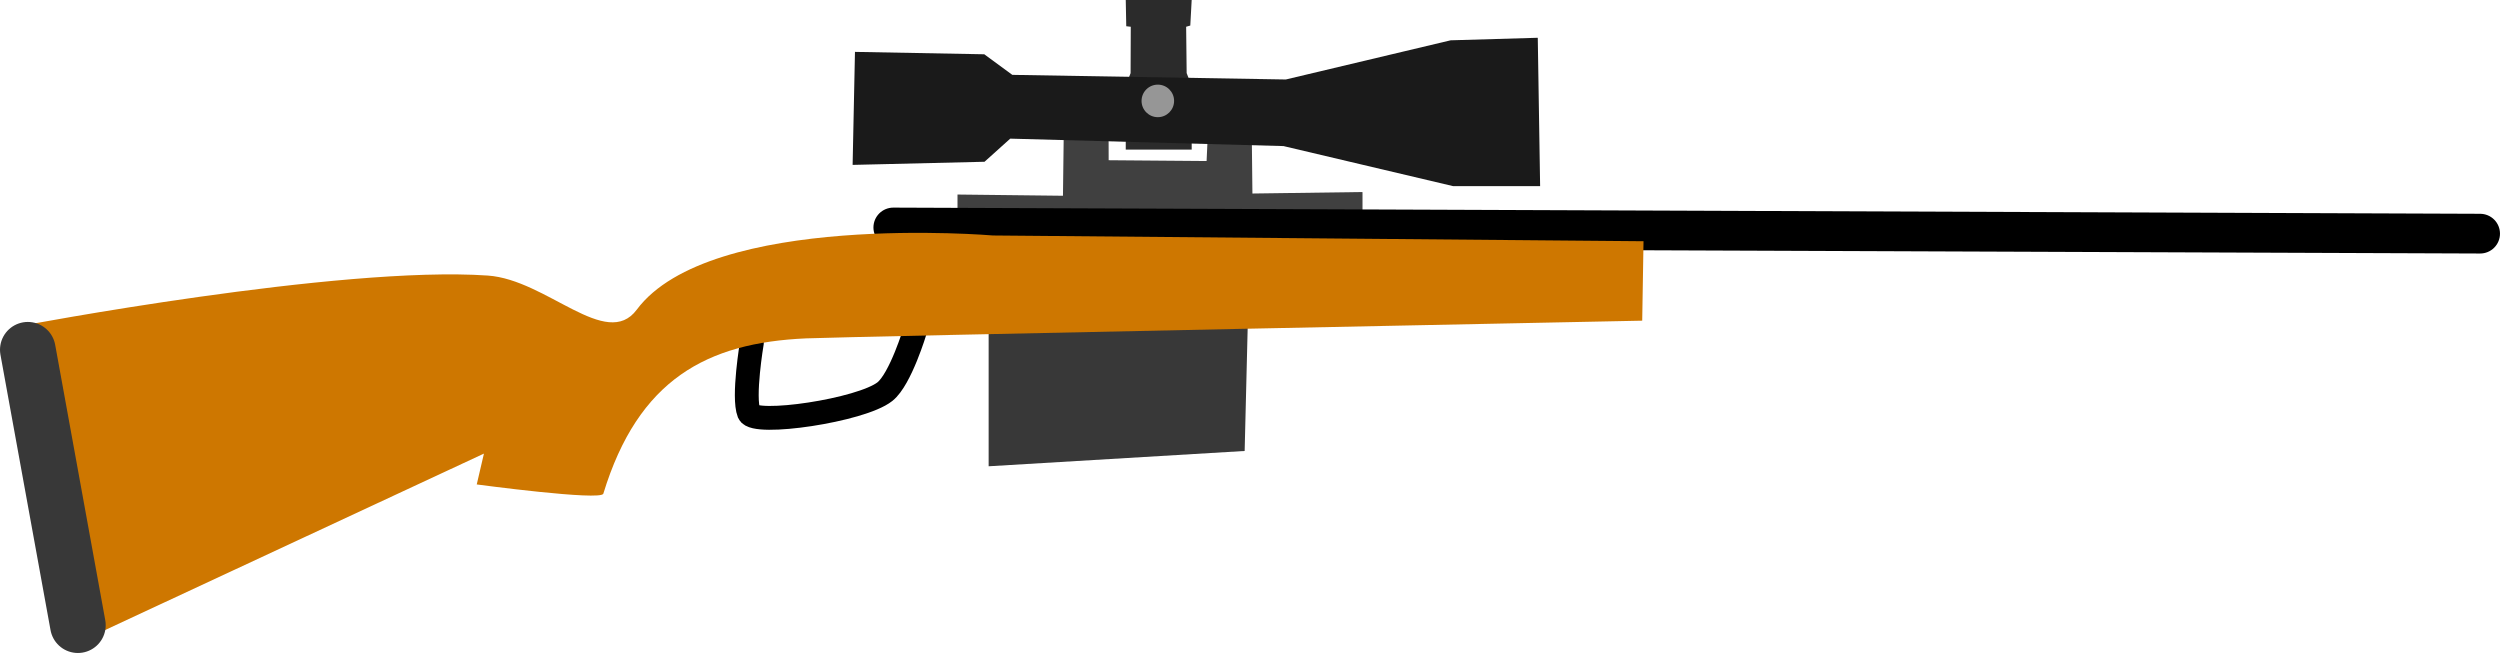 <svg version="1.1" xmlns="http://www.w3.org/2000/svg" xmlns:xlink="http://www.w3.org/1999/xlink" width="157.327" height="41.093" viewBox="0,0,157.327,41.093"><g transform="translate(-161.337,-157.491)"><g data-paper-data="{&quot;isPaintingLayer&quot;:true}" fill-rule="nonzero" stroke-linejoin="miter" stroke-miterlimit="10" stroke-dasharray="" stroke-dashoffset="0" style="mix-blend-mode: normal"><path d="M232.181,166.905v-4.026l0.305,-0.786l0.011,-2.918l-0.284,-0.033l-0.032,-1.651h4.149l-0.087,1.608l-0.261,0.075l0.032,2.916l0.317,0.826v3.989z" fill="#2b2b2b" stroke="none" stroke-width="0" stroke-linecap="butt"/><path d="M221.593,171.687v-1.954l6.637,0.077l0.092,-7.308l2.77,-0.137l0.014,5.209l6.163,0.051l0.212,-4.613l2.599,0.02l0.073,6.638l6.928,-0.095v1.954z" fill="#404040" stroke="none" stroke-width="0" stroke-linecap="butt"/><path d="M214.993,167.868l0.148,-7.112l8.138,0.151l1.764,1.295l17.212,0.291l10.371,-2.465l5.484,-0.16l0.148,9.335h-5.482l-10.668,-2.519l-17.197,-0.468l-1.617,1.455z" fill="#1a1a1a" stroke="none" stroke-width="0" stroke-linecap="butt"/><path d="M235.224,163.841c0,0.565 -0.458,1.024 -1.024,1.024c-0.565,0 -1.024,-0.458 -1.024,-1.024c0,-0.565 0.458,-1.024 1.024,-1.024c0.565,0 1.024,0.458 1.024,1.024z" fill="#969696" stroke="none" stroke-width="0" stroke-linecap="butt"/><path d="M217.553,171.806l99.86,0.389" fill="none" stroke="#000000" stroke-width="2.5" stroke-linecap="round"/><path d="M223.553,186.834v-8.333l16.333,-1.667l-0.222,9.037z" fill="#383838" stroke="none" stroke-width="0" stroke-linecap="butt"/><path d="M218.931,178.276c0,0 -0.919,3.077 -1.905,3.86c-1.491,1.184 -8.224,2.175 -8.555,1.345c-0.397,-0.996 0.182,-4.416 0.182,-4.416" fill="none" stroke="#000000" stroke-width="1.5" stroke-linecap="round"/><path d="M166.674,197.734l-4.01,-19.735c0,0 20.087,-3.814 29.37,-3.167c3.713,0.259 7.459,4.719 9.372,2.15c4.613,-6.197 22.42,-4.672 22.42,-4.672l40.939,0.362l-0.082,4.999c0,0 -50.323,1.012 -52.621,1.114c-6.24,0.277 -10.558,2.579 -12.757,9.773c-0.144,0.47 -7.966,-0.581 -7.966,-0.581l0.452,-1.941z" fill="#ce7700" stroke="none" stroke-width="0" stroke-linecap="butt"/><path d="M163.087,179.501l3.152,17.333" fill="none" stroke="#383838" stroke-width="3.5" stroke-linecap="round"/></g></g></svg>